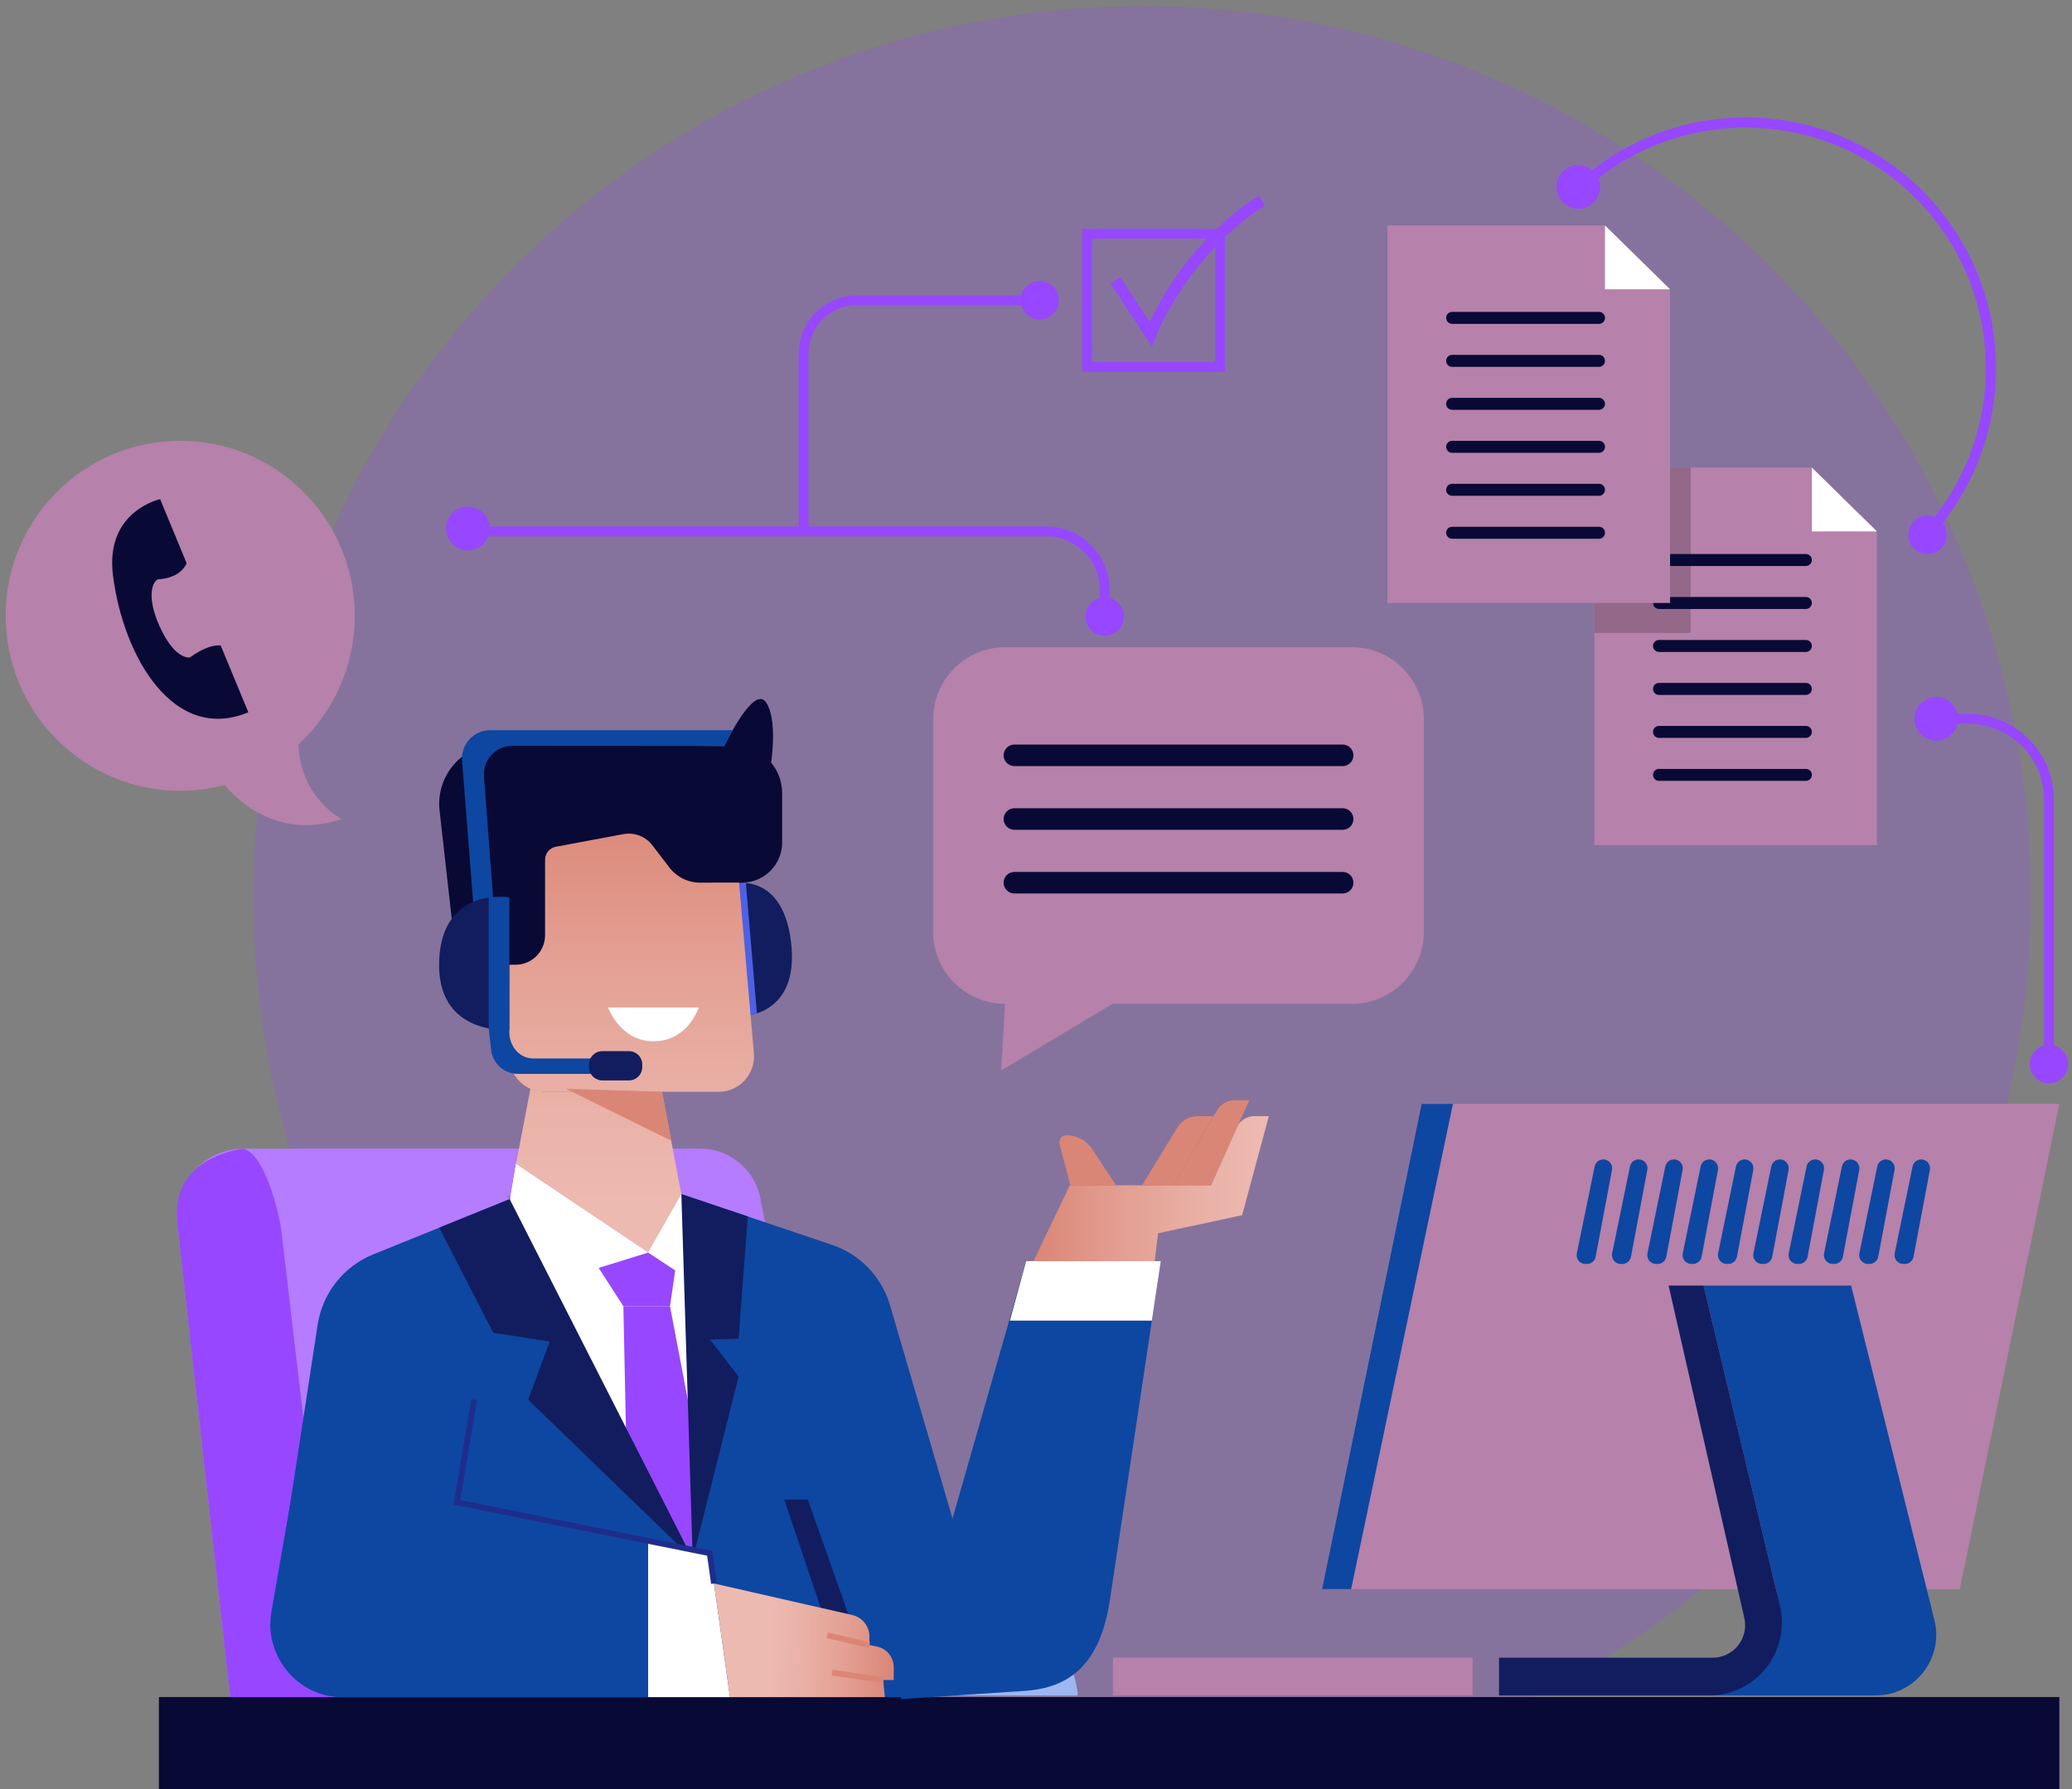 <?xml version="1.0" encoding="utf-8"?>
<svg version="1.1" xmlns="http://www.w3.org/2000/svg" x="0px" y="0px" viewBox="49.109 81.379 393.648 339.989" style="enable-background:new 0 0 500 500;">
  <rect x="49.109" y="81.379" width="393.648" height="339.989" fill="#808080" stroke="none"/>
  <g id="BACKGROUND"/>
  <g id="OBJECTS" transform="matrix(1, 0, 0, 1, -5.539, 7.298)">
    <ellipse style="opacity: 0.3; fill: rgba(151, 71, 255, 0.765);" cx="271.644" cy="244.516" rx="168.85" ry="169.277"/>
    <path style="fill:none;stroke:#222221;stroke-width:1.155;stroke-miterlimit:10;" d="M237.473,249.902"/>
    <g>
      <path style="fill: rgb(182, 129, 170);" d="M311.502,197.066h-65.906c-7.545,0-13.662,6.132-13.662,13.696v40.379 c0,7.564,6.117,13.696,13.662,13.696l-0.749,12.676l21.158-12.676h45.496c7.545,0,13.662-6.132,13.662-13.696v-40.379 C325.164,203.198,319.048,197.066,311.502,197.066z"/>
      <g>
        <path style="fill: rgb(9, 9, 53);" d="M309.734,219.658h-62.369c-1.13,0-2.046-0.916-2.046-2.045v-0.005c0-1.13,0.916-2.045,2.046-2.045 h62.369c1.13,0,2.046,0.916,2.046,2.045v0.005C311.779,218.743,310.863,219.658,309.734,219.658z"/>
        <path style="fill: rgb(9, 9, 53);" d="M309.734,231.761h-62.369c-1.13,0-2.046-0.916-2.046-2.045v-0.005c0-1.13,0.916-2.046,2.046-2.046 h62.369c1.13,0,2.046,0.916,2.046,2.046v0.005C311.779,230.845,310.863,231.761,309.734,231.761z"/>
        <path style="fill: rgb(9, 9, 53);" d="M309.734,243.864h-62.369c-1.13,0-2.046-0.916-2.046-2.045v-0.005c0-1.13,0.916-2.045,2.046-2.045 h62.369c1.13,0,2.046,0.916,2.046,2.045v0.005C311.779,242.948,310.863,243.864,309.734,243.864z"/>
      </g>
    </g>
    <g>
      <g>
        <path style="fill: rgb(182, 129, 170);" d="M411.241,234.67h-53.683v-71.739h41.302c4.835,4.835,7.546,7.546,12.381,12.381V234.67z"/>
        <rect x="357.558" y="162.931" style="fill: rgb(147, 104, 137);" width="18.299" height="31.437"/>
        <polygon style="fill:#FFFFFF;" points="398.876,162.931 398.876,175.062 411.241,175.062 &#9;&#9;&#9;"/>
        <g>
          <path style="fill: rgb(9, 9, 53);" d="M397.739,181.633h-27.907c-0.628,0-1.137-0.509-1.137-1.137v-0.003 c0-0.628,0.509-1.137,1.137-1.137h27.907c0.628,0,1.137,0.509,1.137,1.137v0.003 C398.876,181.124,398.367,181.633,397.739,181.633z"/>
          <path style="fill: rgb(9, 9, 53);" d="M397.739,189.799h-27.907c-0.628,0-1.137-0.509-1.137-1.137v-0.003 c0-0.628,0.509-1.137,1.137-1.137h27.907c0.628,0,1.137,0.509,1.137,1.137v0.003 C398.876,189.29,398.367,189.799,397.739,189.799z"/>
          <path style="fill: rgb(9, 9, 53);" d="M397.739,197.965h-27.907c-0.628,0-1.137-0.509-1.137-1.136v-0.003 c0-0.628,0.509-1.136,1.137-1.136h27.907c0.628,0,1.137,0.509,1.137,1.136v0.003 C398.876,197.457,398.367,197.965,397.739,197.965z"/>
          <path style="fill: rgb(9, 9, 53);" d="M397.739,206.132h-27.907c-0.628,0-1.137-0.509-1.137-1.137v-0.003 c0-0.628,0.509-1.137,1.137-1.137h27.907c0.628,0,1.137,0.509,1.137,1.137v0.003 C398.876,205.623,398.367,206.132,397.739,206.132z"/>
          <path style="fill: rgb(9, 9, 53);" d="M397.739,214.298h-27.907c-0.628,0-1.137-0.509-1.137-1.136v-0.003 c0-0.628,0.509-1.137,1.137-1.137h27.907c0.628,0,1.137,0.509,1.137,1.137v0.003 C398.876,213.789,398.367,214.298,397.739,214.298z"/>
          <path style="fill: rgb(9, 9, 53);" d="M397.739,222.464h-27.907c-0.628,0-1.137-0.509-1.137-1.136v-0.003 c0-0.628,0.509-1.137,1.137-1.137h27.907c0.628,0,1.137,0.509,1.137,1.137v0.003 C398.876,221.956,398.367,222.464,397.739,222.464z"/>
        </g>
      </g>
      <g>
        <path style="fill: rgb(182, 129, 170);" d="M371.935,188.661h-53.683v-71.739h41.303c4.835,4.835,7.546,7.546,12.381,12.381V188.661z"/>
        <polygon style="fill:#FFFFFF;" points="359.571,116.922 359.571,129.053 371.935,129.053 &#9;&#9;&#9;"/>
        <g>
          <path style="fill: rgb(9, 9, 53);" d="M358.434,135.624h-27.907c-0.628,0-1.137-0.509-1.137-1.137v-0.003 c0-0.628,0.509-1.136,1.137-1.136h27.907c0.628,0,1.137,0.509,1.137,1.136v0.003 C359.571,135.115,359.062,135.624,358.434,135.624z"/>
          <path style="fill: rgb(9, 9, 53);" d="M358.434,143.791h-27.907c-0.628,0-1.137-0.509-1.137-1.137v-0.003 c0-0.628,0.509-1.137,1.137-1.137h27.907c0.628,0,1.137,0.509,1.137,1.137v0.003 C359.571,143.282,359.062,143.791,358.434,143.791z"/>
          <path style="fill: rgb(9, 9, 53);" d="M358.434,151.957h-27.907c-0.628,0-1.137-0.509-1.137-1.137v-0.003 c0-0.628,0.509-1.136,1.137-1.136h27.907c0.628,0,1.137,0.509,1.137,1.136v0.003 C359.571,151.448,359.062,151.957,358.434,151.957z"/>
          <path style="fill: rgb(9, 9, 53);" d="M358.434,160.123h-27.907c-0.628,0-1.137-0.509-1.137-1.137v-0.003 c0-0.628,0.509-1.136,1.137-1.136h27.907c0.628,0,1.137,0.509,1.137,1.136v0.003 C359.571,159.615,359.062,160.123,358.434,160.123z"/>
          <path style="fill: rgb(9, 9, 53);" d="M358.434,168.29h-27.907c-0.628,0-1.137-0.509-1.137-1.137v-0.003 c0-0.628,0.509-1.137,1.137-1.137h27.907c0.628,0,1.137,0.509,1.137,1.137v0.003C359.571,167.781,359.062,168.29,358.434,168.29 z"/>
          <path style="fill: rgb(9, 9, 53);" d="M358.434,176.456h-27.907c-0.628,0-1.137-0.509-1.137-1.137v-0.003 c0-0.628,0.509-1.136,1.137-1.136h27.907c0.628,0,1.137,0.509,1.137,1.136v0.003 C359.571,175.947,359.062,176.456,358.434,176.456z"/>
        </g>
      </g>
    </g>
    <g>
      <path style="fill: rgb(182, 129, 170);" d="M111.342,215.562L111.342,215.562c6.585-6.076,10.714-14.787,10.714-24.466 c0-18.363-14.848-33.249-33.165-33.249c-18.316,0-33.165,14.886-33.165,33.249c0,18.363,14.848,33.249,33.165,33.249 c2.923,0,5.757-0.383,8.457-1.095c0,0,0,0.001,0,0.001c0,0,8.382,11.218,22.201,6.462 C119.549,229.713,111.739,225.772,111.342,215.562z"/>
      <path style="fill: rgb(9, 9, 53);" d="M90.105,181.101l-5.035-12.168c0,0-10.535,2.248-8.955,14.534 c2.007,15.615,11.595,31.839,25.714,25.967l-5.247-12.681c0,0-2.049-0.5-5.834,2.249c0,0-2.566,0.597-5.372-5.051 c-2.806-5.648-2.084-9.003-0.767-9.786C84.608,184.166,88.764,184.171,90.105,181.101z"/>
    </g>
    <g>
      <g>
        <rect x="261.191" y="118.486" style="fill: none; stroke-width: 1.866; stroke-miterlimit: 10; stroke: rgb(151, 71, 255);" width="25.241" height="25.305"/>
        <path style="fill: none; stroke-width: 2.203; stroke-miterlimit: 10; stroke: rgb(151, 71, 255);" d="M266.565,127.371l6.69,10.192 c0,0,6-15.68,21.119-25.35"/>
      </g>
      <g>
        <path style="fill: none; stroke-width: 1.866; stroke-miterlimit: 10; stroke: rgb(151, 71, 255);" d="M144.732,175.062H253.41 c6.137,0,11.111,4.987,11.111,11.139v5.036"/>
        <path style="stroke: rgb(151, 71, 255); fill: rgb(151, 71, 255);" d="M147.188,174.508c0,2.021-1.634,3.66-3.65,3.66c-2.016,0-3.65-1.638-3.65-3.66 c0-2.021,1.634-3.66,3.65-3.66C145.553,170.848,147.188,172.487,147.188,174.508z"/>
        <ellipse style="fill: rgb(151, 71, 255);" cx="264.521" cy="191.237" rx="3.65" ry="3.66"/>
        <path style="fill: none; stroke-width: 1.866; stroke-miterlimit: 10; stroke: rgb(151, 71, 255);" d="M253.57,131.138h-36.084 c-5.619,0-10.174,4.567-10.174,10.2v33.723"/>
        <path style="fill: rgb(151, 71, 255);" d="M255.818,131.138c0,2.021-1.634,3.66-3.65,3.66c-2.016,0-3.65-1.639-3.65-3.66 c0-2.021,1.634-3.66,3.65-3.66C254.184,127.479,255.818,129.117,255.818,131.138z"/>
      </g>
      <g>
        <path style="fill: none; stroke-width: 1.866; stroke-miterlimit: 10; stroke: rgb(151, 71, 255);" d="M422.505,210.665h6.079 c8.47,0,15.337,6.884,15.337,15.376v50.234"/>
        <path style="stroke: rgb(151, 71, 255); fill: rgb(151, 71, 255);" d="M426.156,210.665c0,2.021-1.634,3.66-3.65,3.66c-2.016,0-3.65-1.638-3.65-3.66 c0-2.021,1.634-3.66,3.65-3.66C424.521,207.005,426.156,208.644,426.156,210.665z"/>
        <path style="fill: rgb(151, 71, 255);" d="M447.572,276.274c0,2.021-1.634,3.66-3.65,3.66c-2.016,0-3.65-1.638-3.65-3.66 c0-2.021,1.634-3.66,3.65-3.66C445.938,272.614,447.572,274.253,447.572,276.274z"/>
      </g>
      <g>
        <path style="fill: none; stroke-width: 1.932; stroke-miterlimit: 10; stroke: rgb(151, 71, 255);" d="M354.5,109.94 c8.325-7.801,19.507-12.576,31.801-12.576c25.727,0,46.582,20.908,46.582,46.7c0,12.207-4.672,23.321-12.321,31.641"/>
        <path style="stroke: rgb(151, 71, 255); fill: rgb(151, 71, 255);" d="M358.151,109.607c0,2.021-1.634,3.66-3.65,3.66c-2.016,0-3.65-1.638-3.65-3.66 s1.634-3.66,3.65-3.66C356.516,105.948,358.151,107.586,358.151,109.607z"/>
        <path style="fill: rgb(151, 71, 255);" d="M424.483,175.702c0,2.021-1.634,3.66-3.65,3.66c-2.016,0-3.65-1.639-3.65-3.66 c0-2.021,1.634-3.66,3.65-3.66C422.848,172.042,424.483,173.68,424.483,175.702z"/>
      </g>
    </g>
    <g>
      <g>
        <polygon style="fill: rgb(182, 129, 170);" points="426.983,376.054 305.821,376.054 324.731,283.847 445.893,283.847 &#9;&#9;&#9;"/>
        <path style="fill: rgb(13, 71, 161);" d="M378.308,318.37h28.023l15.826,63.553c1.814,7.283-3.681,14.336-11.169,14.336h-31.619 l12.855-19.489L378.308,318.37z"/>
        <path style="fill:#121D5F;" d="M378.308,318.37l14.494,60.826c2.074,8.703-4.508,17.063-13.433,17.063h-39.93v-7.172h40.602 c3.954,0,6.884-3.683,6.004-7.548l-14.389-63.169H378.308z"/>
        <g>
          <polygon style="fill: rgb(13, 71, 161);" points="324.731,283.847 330.684,283.847 311.343,376.054 305.821,376.054 &#9;&#9;&#9;&#9;"/>
          <path style="fill: rgb(13, 71, 161);" d="M359.255,294.398L359.255,294.398c1.051,0,1.843,0.958,1.648,1.993l-3.105,16.501 c-0.15,0.794-0.842,1.37-1.648,1.37h-0.289c-1.063,0-1.857-0.978-1.642-2.021l3.395-16.501 C357.773,294.959,358.459,294.398,359.255,294.398z"/>
          <path style="fill: rgb(13, 71, 161);" d="M365.965,294.398L365.965,294.398c1.051,0,1.843,0.958,1.648,1.993l-3.105,16.501 c-0.149,0.794-0.842,1.37-1.648,1.37h-0.29c-1.062,0-1.857-0.978-1.642-2.021l3.395-16.501 C364.484,294.959,365.17,294.398,365.965,294.398z"/>
          <path style="fill: rgb(13, 71, 161);" d="M372.676,294.398L372.676,294.398c1.051,0,1.843,0.958,1.648,1.993l-3.105,16.501 c-0.15,0.794-0.842,1.37-1.648,1.37h-0.29c-1.062,0-1.857-0.978-1.643-2.021l3.395-16.501 C371.194,294.959,371.88,294.398,372.676,294.398z"/>
          <path style="fill: rgb(13, 71, 161);" d="M379.386,294.398L379.386,294.398c1.051,0,1.843,0.958,1.648,1.993l-3.105,16.501 c-0.15,0.794-0.842,1.37-1.648,1.37h-0.29c-1.062,0-1.857-0.978-1.643-2.021l3.395-16.501 C377.904,294.959,378.591,294.398,379.386,294.398z"/>
          <path style="fill: rgb(13, 71, 161);" d="M386.097,294.398L386.097,294.398c1.051,0,1.843,0.958,1.648,1.993l-3.105,16.501 c-0.15,0.794-0.842,1.37-1.648,1.37h-0.29c-1.062,0-1.857-0.978-1.642-2.021l3.395-16.501 C384.615,294.959,385.301,294.398,386.097,294.398z"/>
          <path style="fill: rgb(13, 71, 161);" d="M392.807,294.398L392.807,294.398c1.051,0,1.843,0.958,1.648,1.993l-3.105,16.501 c-0.15,0.794-0.842,1.37-1.648,1.37h-0.29c-1.062,0-1.857-0.978-1.643-2.021l3.395-16.501 C391.325,294.959,392.011,294.398,392.807,294.398z"/>
          <path style="fill: rgb(13, 71, 161);" d="M399.517,294.398L399.517,294.398c1.051,0,1.843,0.958,1.648,1.993l-3.105,16.501 c-0.15,0.794-0.842,1.37-1.648,1.37h-0.29c-1.062,0-1.857-0.978-1.642-2.021l3.395-16.501 C398.036,294.959,398.722,294.398,399.517,294.398z"/>
          <path style="fill: rgb(13, 71, 161);" d="M406.228,294.398L406.228,294.398c1.051,0,1.843,0.958,1.648,1.993l-3.105,16.501 c-0.149,0.794-0.842,1.37-1.648,1.37h-0.289c-1.062,0-1.857-0.978-1.643-2.021l3.395-16.501 C404.746,294.959,405.432,294.398,406.228,294.398z"/>
          <path style="fill: rgb(13, 71, 161);" d="M412.938,294.398L412.938,294.398c1.051,0,1.843,0.958,1.648,1.993l-3.105,16.501 c-0.149,0.794-0.842,1.37-1.648,1.37h-0.289c-1.062,0-1.857-0.978-1.643-2.021l3.395-16.501 C411.456,294.959,412.143,294.398,412.938,294.398z"/>
          <path style="fill: rgb(13, 71, 161);" d="M419.649,294.398L419.649,294.398c1.051,0,1.843,0.958,1.648,1.993l-3.105,16.501 c-0.15,0.794-0.842,1.37-1.648,1.37h-0.289c-1.062,0-1.857-0.978-1.642-2.021l3.395-16.501 C418.167,294.959,418.853,294.398,419.649,294.398z"/>
        </g>
      </g>
      <rect x="266.089" y="389.087" style="fill: rgb(182, 129, 170);" width="68.323" height="7.172"/>
      <path style="fill:#9EB6F2;" d="M228.062,396.259h31.372c0,0-0.815-12.829-11.554-12.829S228.125,387.096,228.062,396.259z"/>
      <rect x="84.838" y="396.565" style="fill: rgb(9, 9, 53);" width="361.055" height="17.855"/>
      <g>
        <g>
          <path style="fill: rgb(181, 124, 255);" d="M218.88,396.565H98.389l-10.061-90.014c-0.846-7.569,5.062-14.193,12.66-14.193h86.687 c5.931,0,10.915,4.468,11.575,10.377L218.88,396.565z"/>
          <path style="fill: rgb(151, 71, 255);" d="M100.988,292.358c0,0-14.104,1.267-12.66,14.193c1.445,12.927,10.061,90.014,10.061,90.014 h20.132l-10.517-89.389C108.004,307.176,105.69,294.044,100.988,292.358z"/>
        </g>
        <path style="fill: rgb(13, 71, 161);" d="M151.572,301.911l-26.019,10.536c-5.624,2.277-9.636,7.357-10.556,13.368l-8.491,55.438 c-1.233,8.052,4.981,15.312,13.107,15.312h105.844c10.037,0,17.256-9.669,14.428-19.323l-16.148-55.126 c-1.582-5.402-5.697-9.689-11.02-11.483l-28.622-9.644l-6.315,11.117L151.572,301.911z"/>
        <g>
          <path style="fill: rgb(13, 71, 161);" d="M249.609,313.737h25.576l-9.669,64.335c-1.867,12.386-7.702,16.755-16.251,17.321l-23.478,1.555 L249.609,313.737z"/>
          <polygon style="fill: rgb(255, 255, 255);" points="246.513,325.034 273.486,325.034 275.184,313.737 249.609,313.737 &#9;&#9;&#9;&#9;"/>
          <linearGradient id="SVGID_1_" gradientUnits="userSpaceOnUse" x1="250.998" y1="299.955" x2="295.712" y2="299.955">
            <stop offset="0" style="stop-color:#DA8676"/>
            <stop offset="0.357" style="stop-color:#E39E91"/>
            <stop offset="0.753" style="stop-color:#EAB2A8"/>
            <stop offset="1" style="stop-color:#EDBAB1"/>
          </linearGradient>
          <path style="fill:url(#SVGID_1_);" d="M250.997,313.737l6.897-14.429h26.82l4.915-11.005c0.592-1.296,1.883-2.128,3.305-2.128 h2.778L290.628,305l-15.977,3.432l-0.622,5.304H250.997z"/>
          <path style="fill:#DA8676;" d="M277.555,299.307l8.332-14.263c0.688-1.169,1.941-1.886,3.295-1.886h2.795l-7.262,16.149H277.555 z"/>
          <path style="fill:#DA8676;" d="M285.201,286.174h-2.98c-1.608,0-3.1,0.84-3.936,2.217l-6.641,10.915h5.911L285.201,286.174z"/>
          <path style="fill:#DA8676;" d="M266.664,299.307l-4.48-6.815c-1.079-1.67-2.929-2.678-4.913-2.678h0 c-0.881,0-1.528,0.831-1.312,1.688l2.034,7.805H266.664z"/>
        </g>
        <linearGradient id="SVGID_00000051362713399415617840000018329404293953335201_" gradientUnits="userSpaceOnUse" x1="168.385" y1="226.299" x2="168.385" y2="304.613">
          <stop offset="0" style="stop-color:#DA8676"/>
          <stop offset="0.357" style="stop-color:#E39E91"/>
          <stop offset="0.753" style="stop-color:#EAB2A8"/>
          <stop offset="1" style="stop-color:#EDBAB1"/>
        </linearGradient>
        <path style="fill:url(#SVGID_00000051362713399415617840000018329404293953335201_);" d="M180.398,281.545l3.696,19.443 l-6.315,11.117l-25.105-16.83l2.743-14.298c0,0,1.968,0.568,2.693,0.568C158.836,281.545,180.398,281.545,180.398,281.545z"/>
        <polygon style="fill:#FFFFFF;" points="152.675,295.276 150.991,305.408 186.251,370.316 186.669,307.888 184.094,300.989 &#10;&#9;&#9;&#9;&#9;177.78,312.106 &#9;&#9;&#9;"/>
        <g>
          <polygon style="fill: rgb(255, 255, 255);" points="152.675,295.276 148.363,321.216 177.78,312.106 &#9;&#9;&#9;&#9;"/>
          <polygon style="fill: rgb(255, 255, 255);" points="184.094,300.989 177.78,312.106 191.641,321.216 &#9;&#9;&#9;&#9;"/>
        </g>
        <g>
          <polygon style="fill: rgb(151, 71, 255);" points="177.78,312.106 168.385,315.015 173.082,322.296 181.938,322.296 182.925,315.487 &#9;&#9;&#9;&#9;&#10;&#9;&#9;&#9;&#9;&#9;"/>
          <polygon style="fill: rgb(151, 71, 255);" points="173.082,322.296 173.593,347.016 186.251,370.316 186.669,347.155 181.938,322.296 &#9;&#9;&#9;&#9;&#10;&#9;&#9;&#9;&#9;&#9;"/>
        </g>
        <polyline style="fill:#121D5F;" points="151.572,301.911 138.091,307.37 148.363,327.342 159.082,329.007 154.992,340.053 &#10;&#9;&#9;&#9;&#9;186.251,370.316 150.991,300.989 &#9;&#9;&#9;"/>
        <polygon style="fill: rgb(18, 29, 95);" points="184.094,300.989 186.251,370.316 194.97,335.652 189.532,328.637 194.97,328.452 &#10;&#9;&#9;&#9;&#9;196.714,305.241 &#9;&#9;&#9;"/>
        <g>
          <g>
            <path style="fill:#121D5F;" d="M193.199,242.079l2.128,25.099c0,0,11.404,0.279,9.587-14.247 C203.19,239.138,193.199,242.079,193.199,242.079z"/>
            <path style="fill:#4D61E6;" d="M196.346,241.866c0,0-1.908-0.084-3.147,0.213l2.128,25.099c0,0,1.701,0.041,3.119-0.544 L196.346,241.866z"/>
          </g>
          <linearGradient id="SVGID_00000038392143130328931730000004262202777084197271_" gradientUnits="userSpaceOnUse" x1="174.65" y1="226.299" x2="174.65" y2="304.613">
            <stop offset="0" style="stop-color:#DA8676"/>
            <stop offset="0.357" style="stop-color:#E39E91"/>
            <stop offset="0.753" style="stop-color:#EAB2A8"/>
            <stop offset="1" style="stop-color:#EDBAB1"/>
          </linearGradient>
          <path style="fill:url(#SVGID_00000038392143130328931730000004262202777084197271_);" d="M158.111,224.345h29.274 c3.481,0,6.384,2.668,6.687,6.145l3.803,43.743c0.342,3.932-2.75,7.313-6.686,7.313h-33.077c-3.707,0-6.712-3.013-6.712-6.729 v-43.743C151.399,227.357,154.404,224.345,158.111,224.345z"/>
          <path style="fill: rgb(9, 9, 53);" d="M158.202,251.789v-14.332c0-1.213,0.862-2.253,2.051-2.475l12.84-2.396 c2.077-0.388,4.196,0.427,5.483,2.107l3.236,4.227c1.444,1.886,3.706,2.96,6.077,2.884l8.001-0.014 c4.098-0.131,7.353-3.5,7.353-7.61v-9.406c0-2.046-0.694-4.03-1.969-5.628l-0.125-0.156c0,0,1.309-8.396-1.047-11.545 c-2.356-3.149-7.852,8.396-7.852,8.396l-42.775-0.417c-6.791,0-12.071,5.922-11.312,12.688l2.761,24.601 c0.3,2.673,2.555,4.694,5.238,4.694h6.436C155.693,257.405,158.202,254.891,158.202,251.789z"/>
          <g>
            <g>
              <path style="fill: rgb(13, 71, 161);" d="M144.745,248.096l-2.312-29.452c-0.246-3.13,2.221-5.806,5.353-5.806h46.048l-1.584,3.002 l-40.297-0.024c-3.124,0-5.589,2.664-5.355,5.787l1.923,25.63L144.745,248.096z"/>
              <g>
                <path style="fill:#121D5F;" d="M151.399,244.588v25.189c0,0-14.029,1.246-13.308-13.382 C138.775,242.506,151.399,244.588,151.399,244.588z"/>
                <path style="fill: rgb(13, 71, 161);" d="M147.498,244.643c0,0,2.343-0.245,3.901-0.055v25.189c0,0-2.092,0.185-3.901-0.277V244.643z"/>
              </g>
            </g>
            <path style="fill: rgb(13, 71, 161);" d="M147.498,269.5l0.449,4.062c0.289,2.611,2.49,4.587,5.11,4.587h17.61v-2.929h-14.586 c-2.654,0-4.434-2.025-4.682-4.673v-0.77L147.498,269.5z"/>
            <path style="fill:#121D5F;" d="M174.13,279.388h-5.045c-1.404,0-2.542-1.138-2.542-2.542v-0.48 c0-1.404,1.138-2.542,2.542-2.542h5.045c1.404,0,2.541,1.138,2.541,2.542v0.48C176.671,278.25,175.533,279.388,174.13,279.388z "/>
          </g>
          <path style="fill:#FFFFFF;" d="M170.177,265.529h17.224c0,0-2.022,6.421-8.612,6.421 C172.458,271.949,170.177,265.529,170.177,265.529z"/>
        </g>
        <polygon style="fill:#DA8676;" points="180.398,281.545 162.171,280.978 182.167,290.85 &#9;&#9;&#9;"/>
        <g>
          <polygon style="fill:#121D5F;" points="210.578,379.611 203.654,359.045 208.121,359.045 215.821,380.807 &#9;&#9;&#9;&#9;"/>
          <g>
            <path style="fill: rgb(13, 71, 161);" d="M189.485,369.235l3.85,27.33h-73.532c-8.568,0-15.064-7.748-13.59-16.21l4.695-26.955 L189.485,369.235z"/>
            <polygon style="fill: rgb(255, 255, 255);" points="177.78,366.876 177.78,396.565 193.335,396.565 189.485,369.235 &#9;&#9;&#9;&#9;&#9;"/>
            <polyline style="fill:none;stroke:#1E2D8B;stroke-width:1.102;stroke-miterlimit:10;" points="144.732,340.053 &#10;&#9;&#9;&#9;&#9;&#9;&#9;141.454,359.556 189.485,369.235 190.295,374.983 &#9;&#9;&#9;&#9;&#9;"/>
            <g>
              <linearGradient id="SVGID_00000070819347862278415840000004654218655926564485_" gradientUnits="userSpaceOnUse" x1="224.471" y1="387.011" x2="200.538" y2="386.104">
                <stop offset="0" style="stop-color:#DA8676"/>
                <stop offset="0.357" style="stop-color:#E39E91"/>
                <stop offset="0.753" style="stop-color:#EAB2A8"/>
                <stop offset="1" style="stop-color:#EDBAB1"/>
              </linearGradient>
              <path style="fill:url(#SVGID_00000070819347862278415840000004654218655926564485_);" d="M190.295,374.983l26.284,5.997 c1.899,0.433,3.247,2.126,3.247,4.079v1.624l1.413,0.283c1.865,0.374,3.207,2.016,3.207,3.922v2.434h-2.002l0.308,3.243 h-29.417L190.295,374.983z"/>
              <g>
                <line style="fill:none;stroke:#DA8676;stroke-width:1.102;stroke-miterlimit:10;" x1="211.817" y1="384.83" x2="219.826" y2="386.683"/>
                <line style="fill:none;stroke:#DA8676;stroke-width:1.102;stroke-miterlimit:10;" x1="212.741" y1="391.933" x2="222.444" y2="393.322"/>
              </g>
            </g>
          </g>
        </g>
      </g>
    </g>
  </g>
</svg>